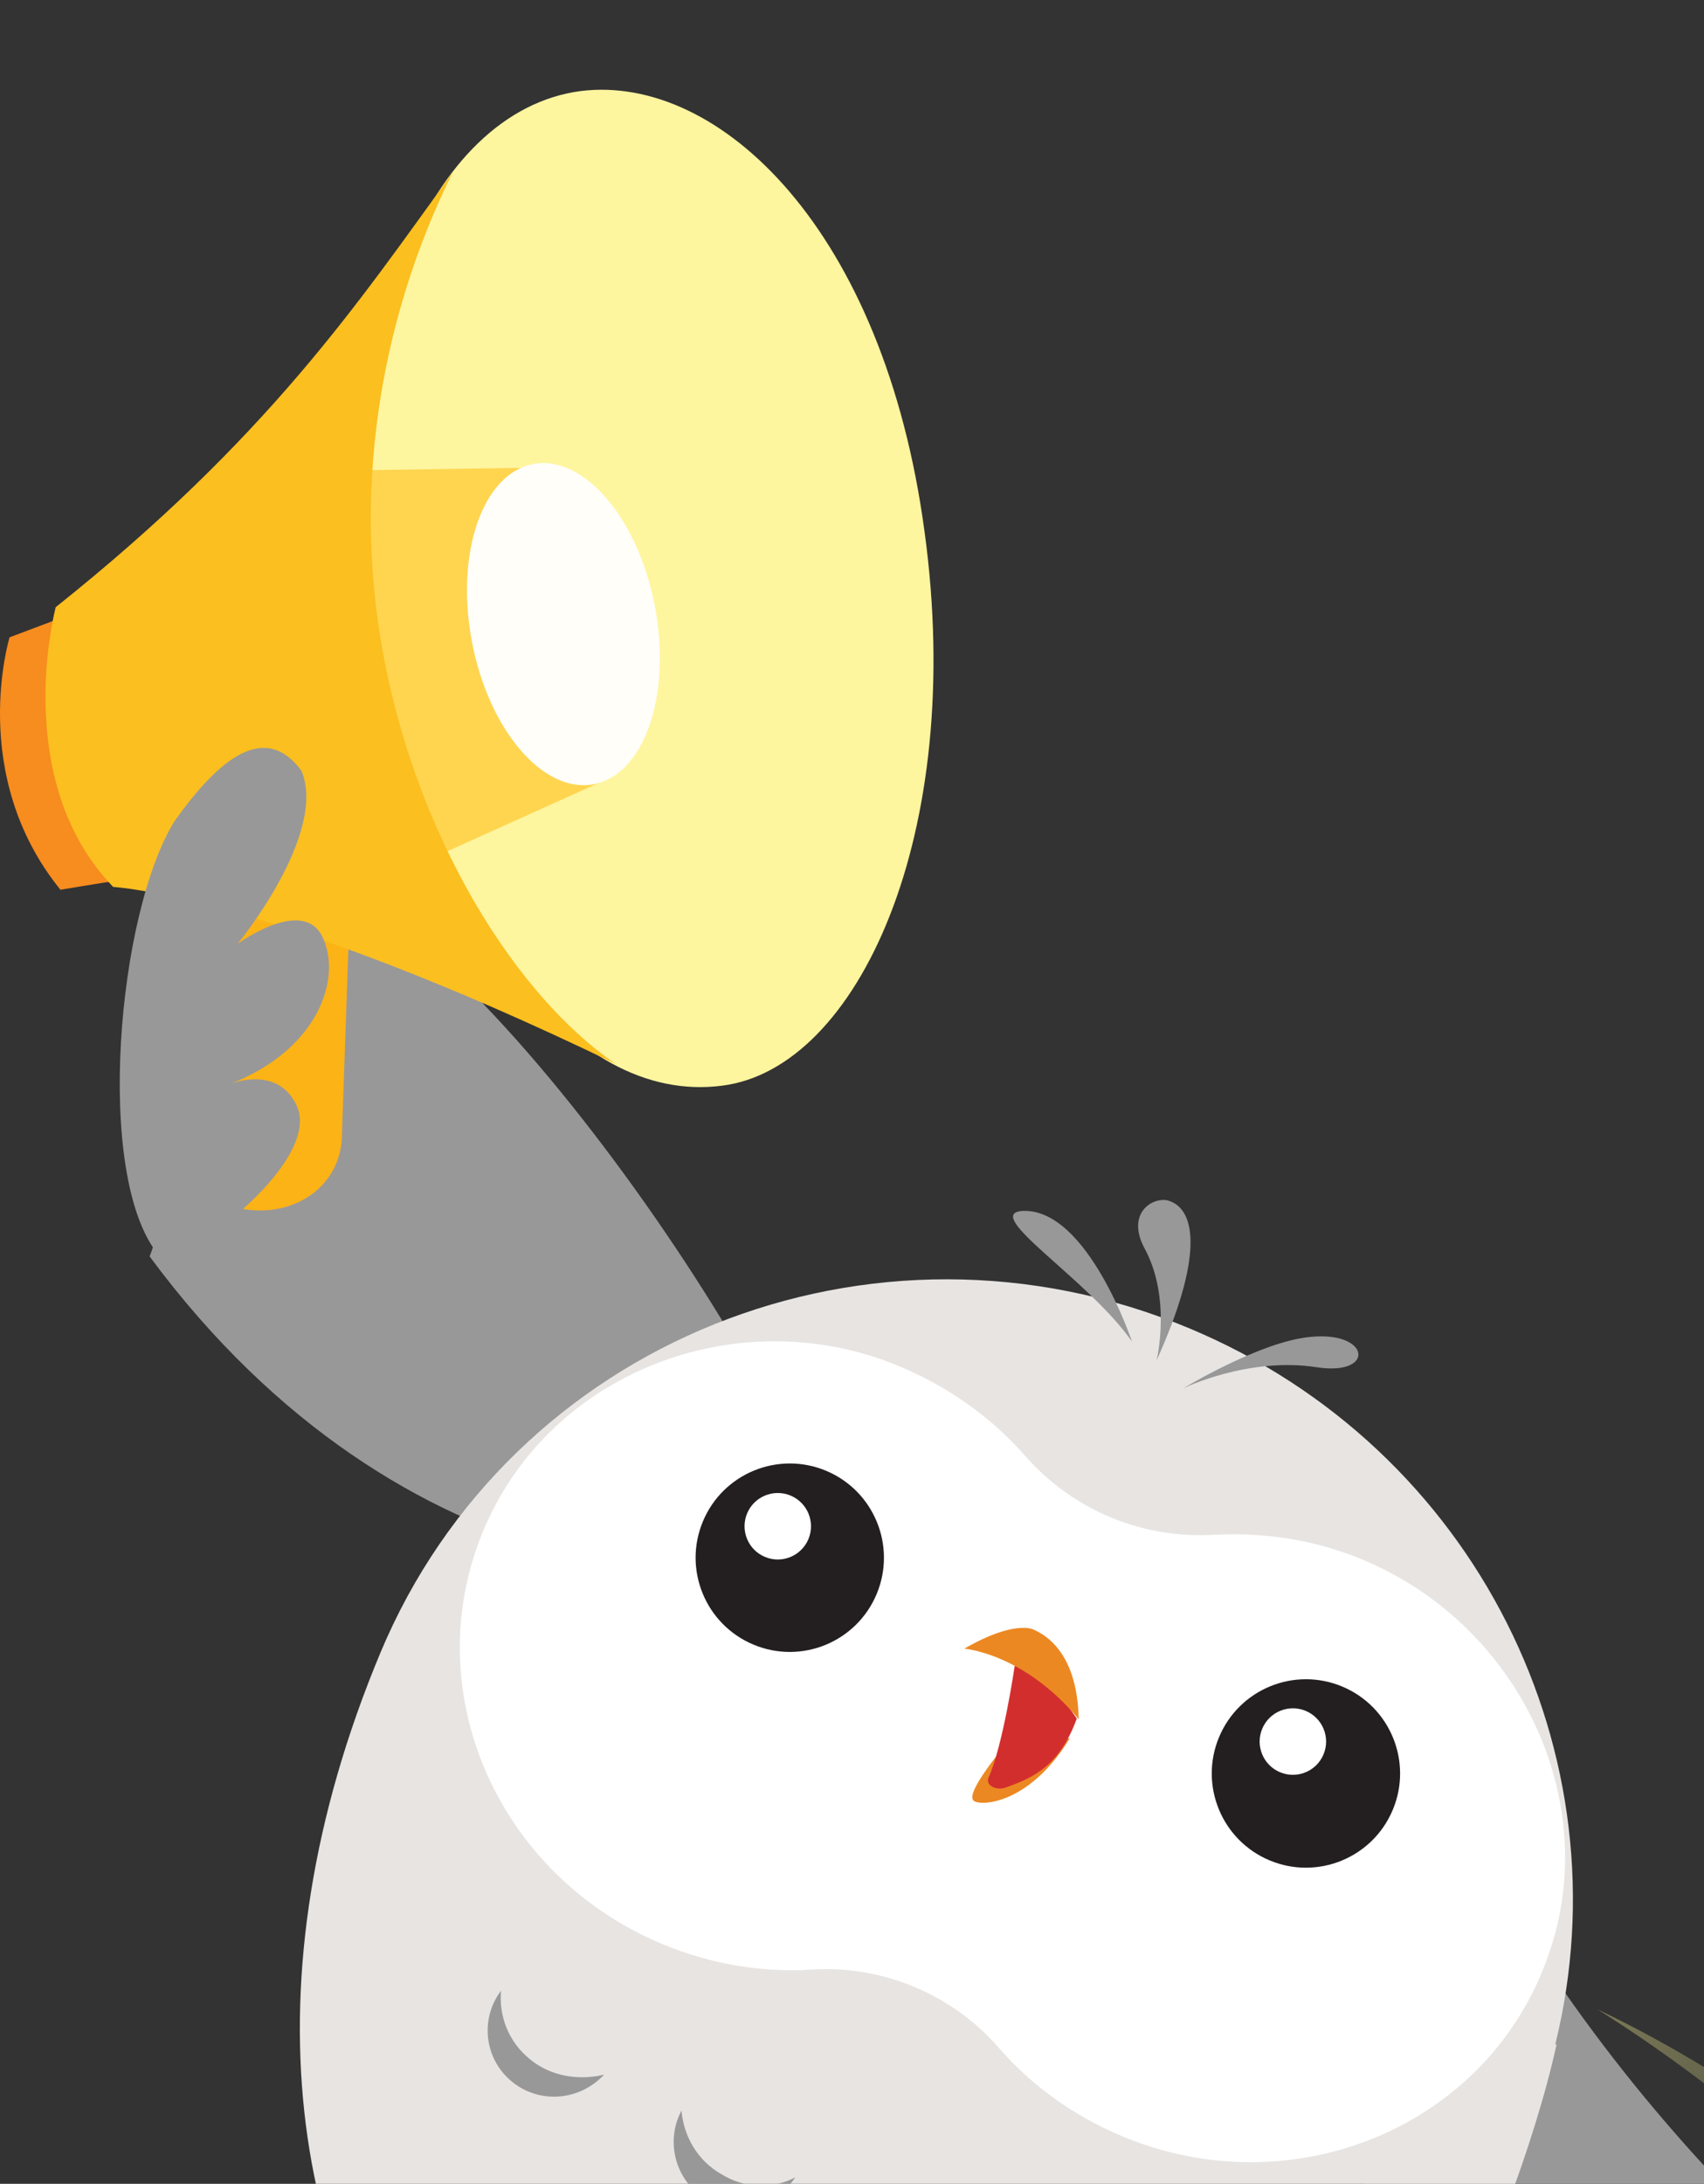 <svg width="57" height="73" viewBox="0 0 57 73" fill="none" xmlns="http://www.w3.org/2000/svg">
<rect x="0" y="0" width="57" height="73" fill="#333333" stroke="none"/>
<g clip-path="url(#clip0_4319:83051)">
<path d="M9.506 29C4.605 31.388 6.476 38.143 5.006 42C13.506 53.5 25.006 53.5 27.506 51.5C27.506 48 15.935 29.964 9.506 29Z" fill="#989899"/>
<path d="M7.31 26.531L5.201 36.669C4.886 38.243 6.082 39.912 7.846 40.353C9.703 40.825 11.372 39.723 11.435 38.023L11.781 28.042L7.31 26.531Z" fill="#FCB316"/>
<path d="M4.414 19.761L0.321 21.304C0.321 21.304 -1.096 25.901 2.022 29.742C2.022 29.742 6.493 28.986 6.839 29.081C7.185 29.207 4.414 19.761 4.414 19.761Z" fill="#F78C1F"/>
<path d="M30.927 17.777C32.312 27.884 28.691 35.725 24.157 36.291C19.088 36.953 14.365 30.75 12.633 20.706C11.027 11.48 14.333 3.703 19.434 3.042C24.063 2.475 29.573 7.67 30.927 17.777Z" fill="#FEF59F"/>
<path d="M9.138 15.762L8.949 23.319L11.626 29.963L20.347 26.027L17.702 15.636L9.138 15.762Z" fill="#FFD54F"/>
<path d="M19.86 26.215C21.552 25.895 22.469 23.239 21.91 20.283C21.35 17.328 19.526 15.191 17.834 15.511C16.143 15.832 15.225 18.487 15.785 21.443C16.344 24.399 18.169 26.535 19.86 26.215Z" fill="#FFFEF8"/>
<path d="M12.632 20.706C11.814 14.692 13.325 9.402 15.151 5.75C12.002 10.095 8.98 14.629 1.864 20.296C1.864 20.296 0.321 26.058 3.785 29.648C3.785 29.648 8.885 29.9 20.598 35.567C16.977 33.08 13.545 27.286 12.632 20.706Z" fill="#FBBF1F"/>
<path d="M5.843 27.44C7.355 25.324 8.867 24.127 10.084 25.764C10.969 27.88 7.945 31.553 7.945 31.553C7.945 31.553 10.121 29.956 10.784 31.313C11.448 32.671 10.674 35.066 7.724 36.224C7.724 36.224 9.309 35.585 9.936 36.983C10.784 38.939 5.806 42.532 5.29 41.934C3.151 39.298 3.926 30.515 5.843 27.44Z" fill="#989899"/>
<path d="M51.949 66.027C59.238 76.741 66.487 79.287 64.585 83.07C62.612 87.024 56.466 79.437 56.466 79.437C56.466 79.437 58.78 82.934 57.228 84.052C54.87 85.757 52.847 81.66 51.359 79.071C51.359 79.071 53.078 81.395 51.863 82.574C50.04 84.342 43.982 77.314 45.982 71.565C47.256 67.841 49.769 62.787 51.949 66.027Z" fill="#989899"/>
<path d="M52.071 68.327C52.071 68.327 52.071 68.327 52.023 68.347C54.42 58.667 49.387 48.414 39.781 44.401C29.183 39.974 17.074 44.834 12.719 55.261C8.149 66.201 9.69 76.16 15.191 82.313C16.071 83.283 17.239 83.851 18.529 84.029C19.202 84.149 20.339 84.022 23.065 82.591C25.951 81.066 32.486 83.876 33.862 84.812C35.947 86.165 38.139 89.088 41.973 87.598C45.289 86.293 50.666 74.767 52.071 68.327Z" fill="#E7E4E2"/>
<path d="M46.293 52.462C44.47 51.539 42.521 51.207 40.634 51.302C38.203 51.451 35.878 50.48 34.275 48.646C33.051 47.251 31.396 46.118 29.473 45.435C24.421 43.687 18.808 45.879 16.48 50.488C13.714 55.958 16.373 62.569 22.15 64.983C23.791 65.668 25.521 65.949 27.174 65.837C29.523 65.693 31.848 66.664 33.396 68.436C34.478 69.691 35.894 70.724 37.535 71.409C43.278 73.808 49.884 71.067 51.83 65.254C53.493 60.408 51.073 54.86 46.293 52.462Z" fill="white"/>
<path d="M25.205 54.976C26.81 55.647 28.654 54.889 29.325 53.284C29.995 51.679 29.237 49.835 27.633 49.164C26.028 48.494 24.183 49.252 23.513 50.856C22.842 52.461 23.6 54.306 25.205 54.976Z" fill="#231F20"/>
<path d="M25.589 52.044C26.155 52.281 26.806 52.014 27.043 51.447C27.279 50.881 27.012 50.23 26.445 49.993C25.879 49.757 25.228 50.024 24.991 50.59C24.755 51.157 25.022 51.808 25.589 52.044Z" fill="white"/>
<path d="M42.47 62.188C44.075 62.859 45.92 62.101 46.59 60.496C47.261 58.892 46.503 57.047 44.898 56.377C43.293 55.706 41.449 56.464 40.778 58.069C40.108 59.673 40.865 61.518 42.47 62.188Z" fill="#231F20"/>
<path d="M42.819 59.242C43.386 59.478 44.037 59.211 44.273 58.644C44.51 58.078 44.242 57.427 43.676 57.19C43.11 56.954 42.459 57.221 42.222 57.788C41.985 58.354 42.253 59.005 42.819 59.242Z" fill="white"/>
<path d="M33.654 58.304C33.654 58.304 32.316 59.873 32.552 60.173C32.666 60.381 34.378 60.414 35.783 58.109L33.654 58.304Z" fill="#EC8822"/>
<path d="M33.941 55.694C33.941 55.694 33.556 58.344 33.065 59.424C32.951 59.697 33.361 59.869 33.652 59.749C34.641 59.4 35.459 58.979 36.02 57.446L34.679 55.561L33.941 55.694Z" fill="#D32E2E"/>
<path d="M34.572 54.472C34.572 54.472 33.95 54.132 32.257 55.111C32.257 55.111 34.243 55.258 36.088 57.474C36.054 57.46 36.198 55.192 34.572 54.472Z" fill="#EC8822"/>
<path d="M17.73 68.838C17.009 68.256 16.685 67.397 16.76 66.545C16.044 67.491 16.202 68.842 17.134 69.592C18.065 70.343 19.402 70.219 20.206 69.35C19.357 69.557 18.416 69.405 17.73 68.838Z" fill="#989899"/>
<path d="M24.119 72.671C23.342 72.226 22.872 71.427 22.796 70.552C22.237 71.603 22.609 72.923 23.611 73.503C24.648 74.096 25.954 73.758 26.602 72.784C25.832 73.185 24.917 73.165 24.119 72.671Z" fill="#989899"/>
<path d="M39.585 46.407C39.585 46.407 41.755 45.346 44.055 45.705C46.018 46.003 45.848 44.486 43.836 44.69C42.169 44.836 39.585 46.407 39.585 46.407Z" fill="#989899"/>
<path d="M38.689 45.472C38.689 45.472 39.195 43.394 38.285 41.729C37.656 40.543 38.566 39.999 39.073 40.131C40.039 40.414 40.234 42.062 38.689 45.472Z" fill="#989899"/>
<path d="M37.866 44.847C37.866 44.847 36.386 40.414 34.231 40.477C32.757 40.544 36.412 42.754 37.866 44.847Z" fill="#989899"/>
<path d="M53.437 67.171C53.437 67.171 65.314 72.574 65.02 78.755C64.727 84.937 34.053 81.278 19.078 72.814C19.078 72.814 29.54 78.912 51.032 79.658C75.322 80.529 53.437 67.171 53.437 67.171Z" fill="url(#paint0_linear_4319:83051)"/>
</g>
<defs>
<linearGradient id="paint0_linear_4319:83051" x1="23.122" y1="64.019" x2="63.435" y2="82.538" gradientUnits="userSpaceOnUse">
<stop stop-color="#FFF480"/>
<stop offset="1" stop-color="#FFFFA3" stop-opacity="0"/>
</linearGradient>
<clipPath id="clip0_4319:83051">
<rect width="57" height="73" fill="white"/>
</clipPath>
</defs>
</svg>
